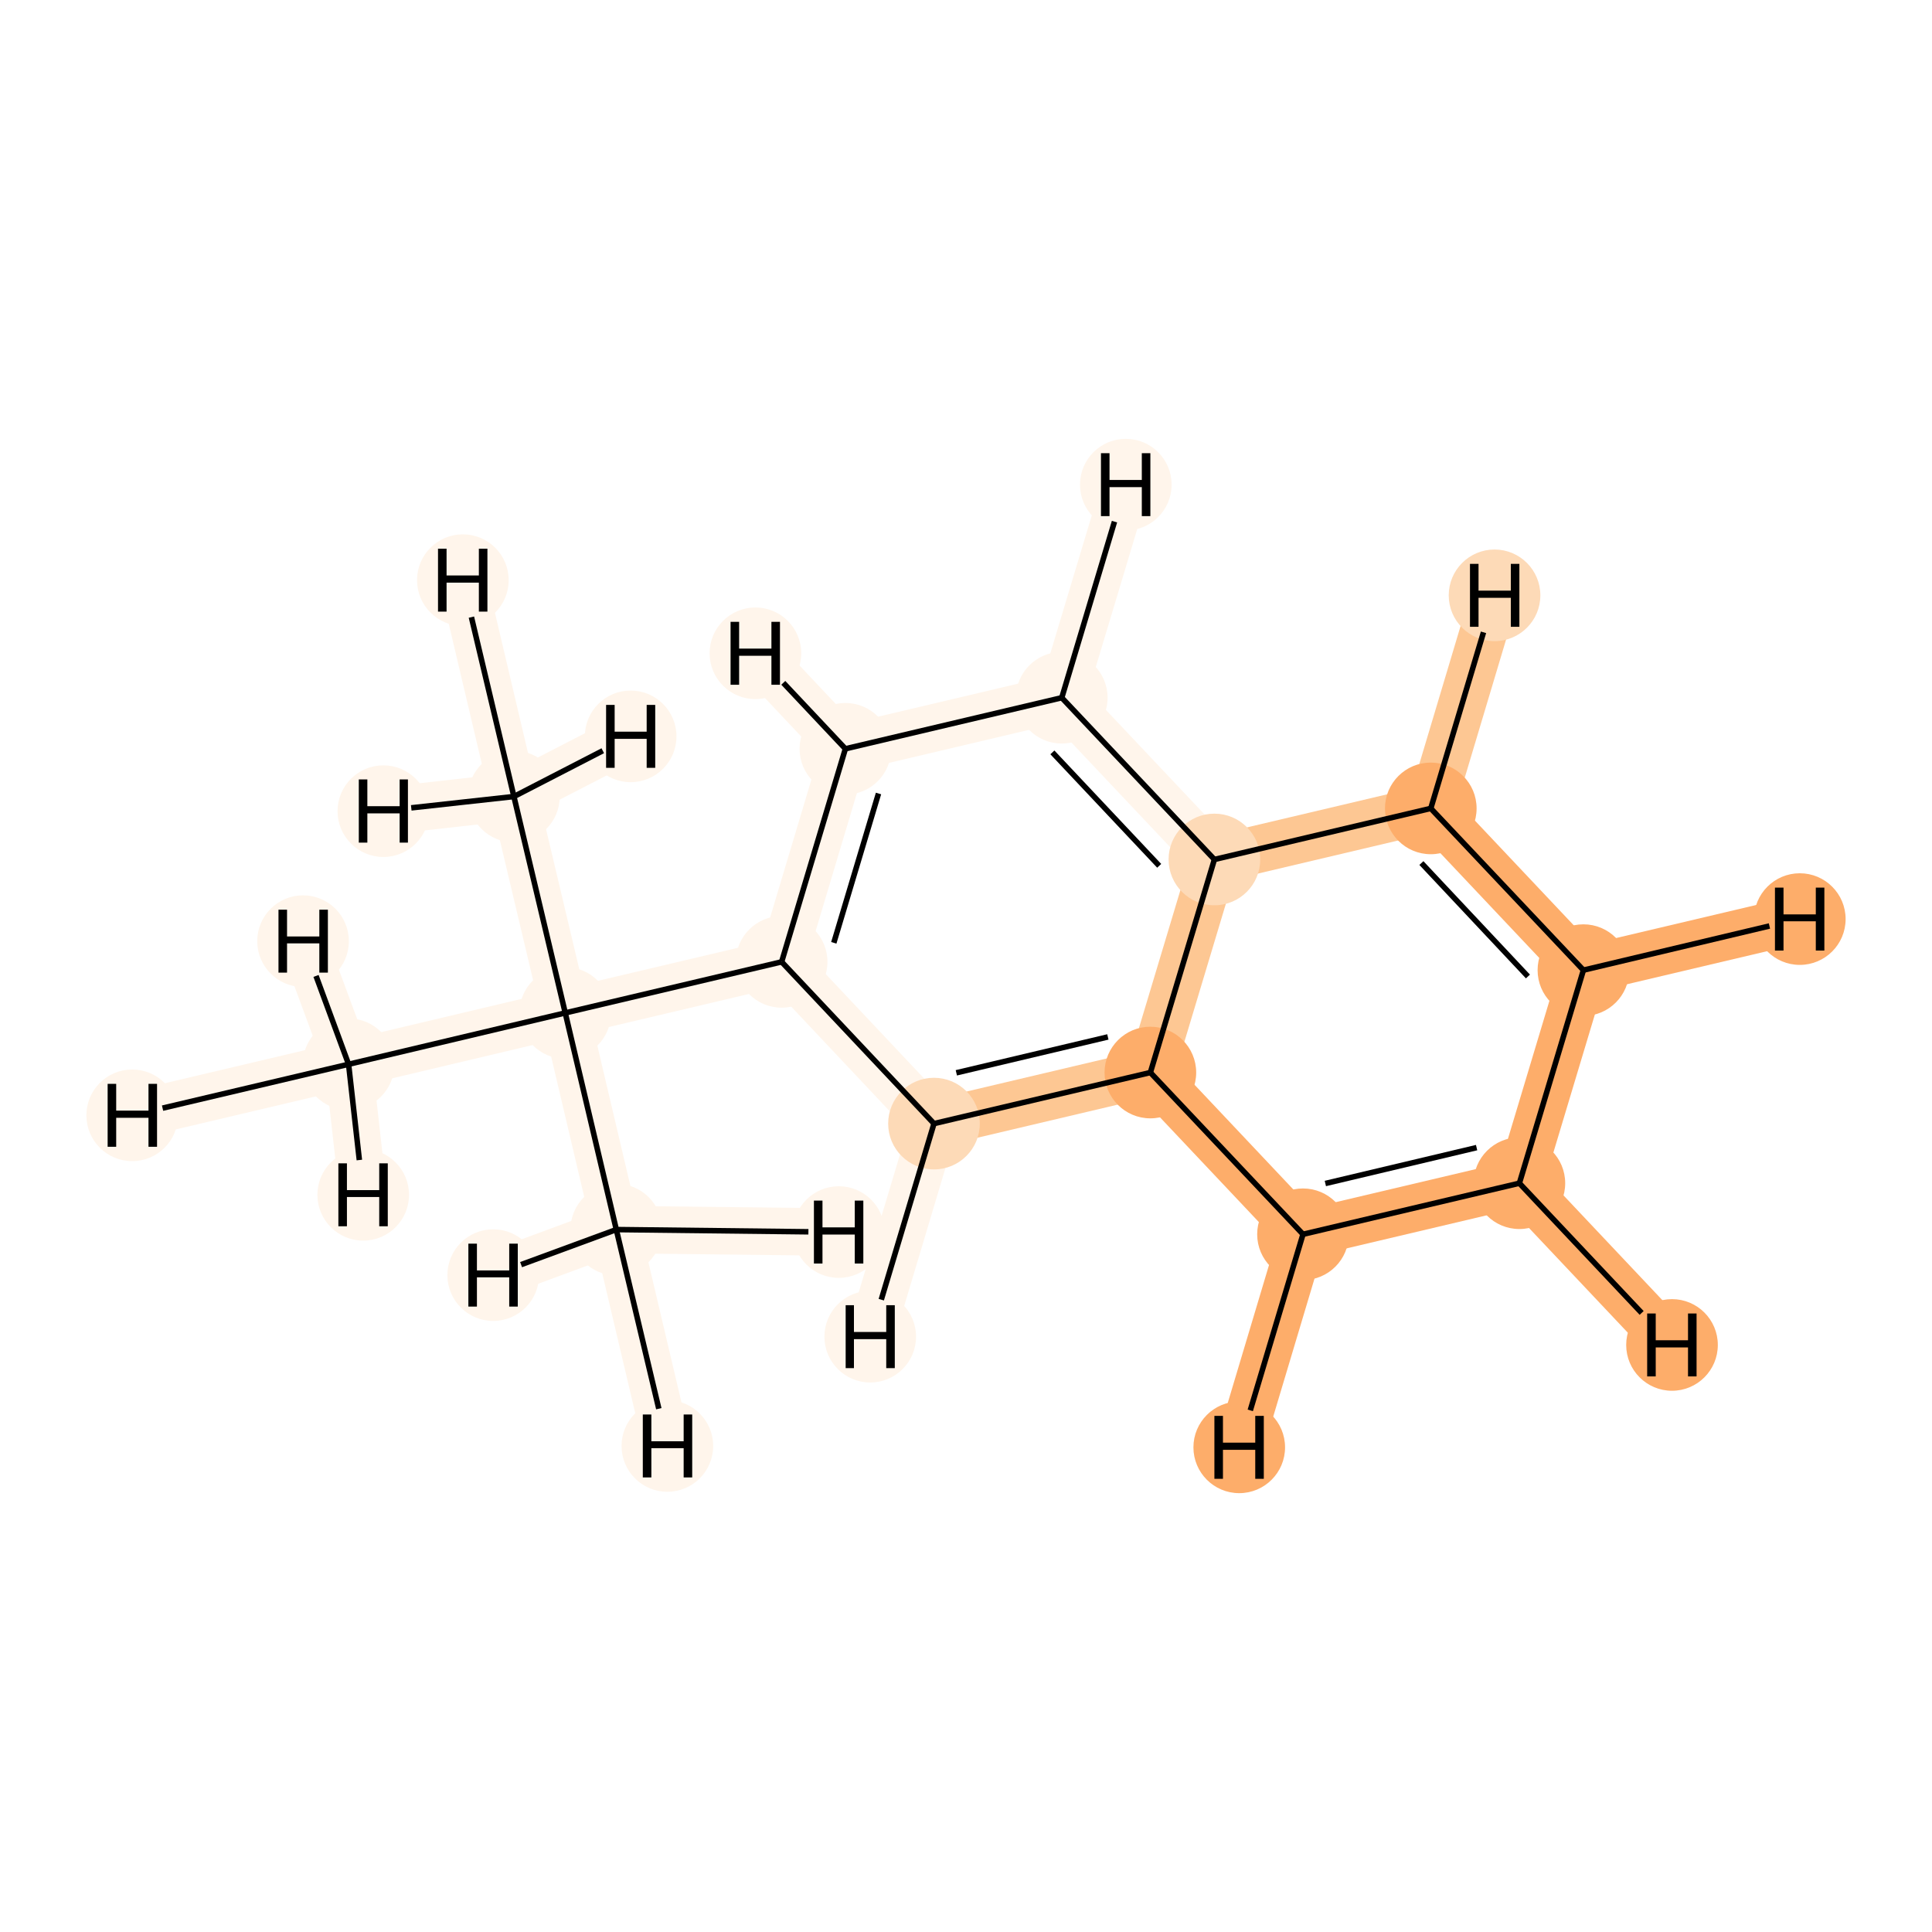 <?xml version='1.0' encoding='iso-8859-1'?>
<svg version='1.1' baseProfile='full'
              xmlns='http://www.w3.org/2000/svg'
                      xmlns:rdkit='http://www.rdkit.org/xml'
                      xmlns:xlink='http://www.w3.org/1999/xlink'
                  xml:space='preserve'
width='700px' height='700px' viewBox='0 0 700 700'>
<!-- END OF HEADER -->
<rect style='opacity:1.0;fill:#FFFFFF;stroke:none' width='700.0' height='700.0' x='0.0' y='0.0'> </rect>
<path d='M 126.3,385.6 L 204.8,367.0' style='fill:none;fill-rule:evenodd;stroke:#FFF5EB;stroke-width:17.2px;stroke-linecap:butt;stroke-linejoin:miter;stroke-opacity:1' />
<path d='M 126.3,385.6 L 47.9,404.1' style='fill:none;fill-rule:evenodd;stroke:#FFF5EB;stroke-width:17.2px;stroke-linecap:butt;stroke-linejoin:miter;stroke-opacity:1' />
<path d='M 126.3,385.6 L 131.6,432.9' style='fill:none;fill-rule:evenodd;stroke:#FFF5EB;stroke-width:17.2px;stroke-linecap:butt;stroke-linejoin:miter;stroke-opacity:1' />
<path d='M 126.3,385.6 L 109.8,341.0' style='fill:none;fill-rule:evenodd;stroke:#FFF5EB;stroke-width:17.2px;stroke-linecap:butt;stroke-linejoin:miter;stroke-opacity:1' />
<path d='M 204.8,367.0 L 283.2,348.5' style='fill:none;fill-rule:evenodd;stroke:#FFF5EB;stroke-width:17.2px;stroke-linecap:butt;stroke-linejoin:miter;stroke-opacity:1' />
<path d='M 204.8,367.0 L 186.2,288.6' style='fill:none;fill-rule:evenodd;stroke:#FFF5EB;stroke-width:17.2px;stroke-linecap:butt;stroke-linejoin:miter;stroke-opacity:1' />
<path d='M 204.8,367.0 L 223.3,445.5' style='fill:none;fill-rule:evenodd;stroke:#FFF5EB;stroke-width:17.2px;stroke-linecap:butt;stroke-linejoin:miter;stroke-opacity:1' />
<path d='M 283.2,348.5 L 306.3,271.3' style='fill:none;fill-rule:evenodd;stroke:#FFF5EB;stroke-width:17.2px;stroke-linecap:butt;stroke-linejoin:miter;stroke-opacity:1' />
<path d='M 283.2,348.5 L 338.4,407.1' style='fill:none;fill-rule:evenodd;stroke:#FFF5EB;stroke-width:17.2px;stroke-linecap:butt;stroke-linejoin:miter;stroke-opacity:1' />
<path d='M 306.3,271.3 L 384.7,252.8' style='fill:none;fill-rule:evenodd;stroke:#FFF5EB;stroke-width:17.2px;stroke-linecap:butt;stroke-linejoin:miter;stroke-opacity:1' />
<path d='M 306.3,271.3 L 273.7,236.7' style='fill:none;fill-rule:evenodd;stroke:#FFF5EB;stroke-width:17.2px;stroke-linecap:butt;stroke-linejoin:miter;stroke-opacity:1' />
<path d='M 384.7,252.8 L 440.0,311.4' style='fill:none;fill-rule:evenodd;stroke:#FFF5EB;stroke-width:17.2px;stroke-linecap:butt;stroke-linejoin:miter;stroke-opacity:1' />
<path d='M 384.7,252.8 L 407.9,175.6' style='fill:none;fill-rule:evenodd;stroke:#FFF5EB;stroke-width:17.2px;stroke-linecap:butt;stroke-linejoin:miter;stroke-opacity:1' />
<path d='M 440.0,311.4 L 416.8,388.6' style='fill:none;fill-rule:evenodd;stroke:#FDC793;stroke-width:17.2px;stroke-linecap:butt;stroke-linejoin:miter;stroke-opacity:1' />
<path d='M 440.0,311.4 L 518.4,292.9' style='fill:none;fill-rule:evenodd;stroke:#FDC793;stroke-width:17.2px;stroke-linecap:butt;stroke-linejoin:miter;stroke-opacity:1' />
<path d='M 416.8,388.6 L 338.4,407.1' style='fill:none;fill-rule:evenodd;stroke:#FDC793;stroke-width:17.2px;stroke-linecap:butt;stroke-linejoin:miter;stroke-opacity:1' />
<path d='M 416.8,388.6 L 472.1,447.2' style='fill:none;fill-rule:evenodd;stroke:#FDAD6A;stroke-width:17.2px;stroke-linecap:butt;stroke-linejoin:miter;stroke-opacity:1' />
<path d='M 338.4,407.1 L 315.3,484.3' style='fill:none;fill-rule:evenodd;stroke:#FFF5EB;stroke-width:17.2px;stroke-linecap:butt;stroke-linejoin:miter;stroke-opacity:1' />
<path d='M 472.1,447.2 L 550.5,428.7' style='fill:none;fill-rule:evenodd;stroke:#FDAD6A;stroke-width:17.2px;stroke-linecap:butt;stroke-linejoin:miter;stroke-opacity:1' />
<path d='M 472.1,447.2 L 449.0,524.4' style='fill:none;fill-rule:evenodd;stroke:#FDAD6A;stroke-width:17.2px;stroke-linecap:butt;stroke-linejoin:miter;stroke-opacity:1' />
<path d='M 550.5,428.7 L 573.7,351.5' style='fill:none;fill-rule:evenodd;stroke:#FDAD6A;stroke-width:17.2px;stroke-linecap:butt;stroke-linejoin:miter;stroke-opacity:1' />
<path d='M 550.5,428.7 L 605.8,487.3' style='fill:none;fill-rule:evenodd;stroke:#FDAD6A;stroke-width:17.2px;stroke-linecap:butt;stroke-linejoin:miter;stroke-opacity:1' />
<path d='M 573.7,351.5 L 518.4,292.9' style='fill:none;fill-rule:evenodd;stroke:#FDAD6A;stroke-width:17.2px;stroke-linecap:butt;stroke-linejoin:miter;stroke-opacity:1' />
<path d='M 573.7,351.5 L 652.1,333.0' style='fill:none;fill-rule:evenodd;stroke:#FDAD6A;stroke-width:17.2px;stroke-linecap:butt;stroke-linejoin:miter;stroke-opacity:1' />
<path d='M 518.4,292.9 L 541.5,215.7' style='fill:none;fill-rule:evenodd;stroke:#FDC793;stroke-width:17.2px;stroke-linecap:butt;stroke-linejoin:miter;stroke-opacity:1' />
<path d='M 186.2,288.6 L 167.7,210.2' style='fill:none;fill-rule:evenodd;stroke:#FFF5EB;stroke-width:17.2px;stroke-linecap:butt;stroke-linejoin:miter;stroke-opacity:1' />
<path d='M 186.2,288.6 L 138.9,293.9' style='fill:none;fill-rule:evenodd;stroke:#FFF5EB;stroke-width:17.2px;stroke-linecap:butt;stroke-linejoin:miter;stroke-opacity:1' />
<path d='M 186.2,288.6 L 228.5,266.8' style='fill:none;fill-rule:evenodd;stroke:#FFF5EB;stroke-width:17.2px;stroke-linecap:butt;stroke-linejoin:miter;stroke-opacity:1' />
<path d='M 223.3,445.5 L 241.8,523.9' style='fill:none;fill-rule:evenodd;stroke:#FFF5EB;stroke-width:17.2px;stroke-linecap:butt;stroke-linejoin:miter;stroke-opacity:1' />
<path d='M 223.3,445.5 L 178.7,462.0' style='fill:none;fill-rule:evenodd;stroke:#FFF5EB;stroke-width:17.2px;stroke-linecap:butt;stroke-linejoin:miter;stroke-opacity:1' />
<path d='M 223.3,445.5 L 303.9,446.4' style='fill:none;fill-rule:evenodd;stroke:#FFF5EB;stroke-width:17.2px;stroke-linecap:butt;stroke-linejoin:miter;stroke-opacity:1' />
<ellipse cx='126.3' cy='385.6' rx='16.1' ry='16.1'  style='fill:#FFF5EB;fill-rule:evenodd;stroke:#FFF5EB;stroke-width:1.0px;stroke-linecap:butt;stroke-linejoin:miter;stroke-opacity:1' />
<ellipse cx='204.8' cy='367.0' rx='16.1' ry='16.1'  style='fill:#FFF5EB;fill-rule:evenodd;stroke:#FFF5EB;stroke-width:1.0px;stroke-linecap:butt;stroke-linejoin:miter;stroke-opacity:1' />
<ellipse cx='283.2' cy='348.5' rx='16.1' ry='16.1'  style='fill:#FFF5EB;fill-rule:evenodd;stroke:#FFF5EB;stroke-width:1.0px;stroke-linecap:butt;stroke-linejoin:miter;stroke-opacity:1' />
<ellipse cx='306.3' cy='271.3' rx='16.1' ry='16.1'  style='fill:#FFF5EB;fill-rule:evenodd;stroke:#FFF5EB;stroke-width:1.0px;stroke-linecap:butt;stroke-linejoin:miter;stroke-opacity:1' />
<ellipse cx='384.7' cy='252.8' rx='16.1' ry='16.1'  style='fill:#FFF5EB;fill-rule:evenodd;stroke:#FFF5EB;stroke-width:1.0px;stroke-linecap:butt;stroke-linejoin:miter;stroke-opacity:1' />
<ellipse cx='440.0' cy='311.4' rx='16.1' ry='16.1'  style='fill:#FDDAB7;fill-rule:evenodd;stroke:#FDDAB7;stroke-width:1.0px;stroke-linecap:butt;stroke-linejoin:miter;stroke-opacity:1' />
<ellipse cx='416.8' cy='388.6' rx='16.1' ry='16.1'  style='fill:#FDAD6A;fill-rule:evenodd;stroke:#FDAD6A;stroke-width:1.0px;stroke-linecap:butt;stroke-linejoin:miter;stroke-opacity:1' />
<ellipse cx='338.4' cy='407.1' rx='16.1' ry='16.1'  style='fill:#FDDAB7;fill-rule:evenodd;stroke:#FDDAB7;stroke-width:1.0px;stroke-linecap:butt;stroke-linejoin:miter;stroke-opacity:1' />
<ellipse cx='472.1' cy='447.2' rx='16.1' ry='16.1'  style='fill:#FDAD6A;fill-rule:evenodd;stroke:#FDAD6A;stroke-width:1.0px;stroke-linecap:butt;stroke-linejoin:miter;stroke-opacity:1' />
<ellipse cx='550.5' cy='428.7' rx='16.1' ry='16.1'  style='fill:#FDAD6A;fill-rule:evenodd;stroke:#FDAD6A;stroke-width:1.0px;stroke-linecap:butt;stroke-linejoin:miter;stroke-opacity:1' />
<ellipse cx='573.7' cy='351.5' rx='16.1' ry='16.1'  style='fill:#FDAD6A;fill-rule:evenodd;stroke:#FDAD6A;stroke-width:1.0px;stroke-linecap:butt;stroke-linejoin:miter;stroke-opacity:1' />
<ellipse cx='518.4' cy='292.9' rx='16.1' ry='16.1'  style='fill:#FDAD6A;fill-rule:evenodd;stroke:#FDAD6A;stroke-width:1.0px;stroke-linecap:butt;stroke-linejoin:miter;stroke-opacity:1' />
<ellipse cx='186.2' cy='288.6' rx='16.1' ry='16.1'  style='fill:#FFF5EB;fill-rule:evenodd;stroke:#FFF5EB;stroke-width:1.0px;stroke-linecap:butt;stroke-linejoin:miter;stroke-opacity:1' />
<ellipse cx='223.3' cy='445.5' rx='16.1' ry='16.1'  style='fill:#FFF5EB;fill-rule:evenodd;stroke:#FFF5EB;stroke-width:1.0px;stroke-linecap:butt;stroke-linejoin:miter;stroke-opacity:1' />
<ellipse cx='47.9' cy='404.1' rx='16.1' ry='16.1'  style='fill:#FFF5EB;fill-rule:evenodd;stroke:#FFF5EB;stroke-width:1.0px;stroke-linecap:butt;stroke-linejoin:miter;stroke-opacity:1' />
<ellipse cx='131.6' cy='432.9' rx='16.1' ry='16.1'  style='fill:#FFF5EB;fill-rule:evenodd;stroke:#FFF5EB;stroke-width:1.0px;stroke-linecap:butt;stroke-linejoin:miter;stroke-opacity:1' />
<ellipse cx='109.8' cy='341.0' rx='16.1' ry='16.1'  style='fill:#FFF5EB;fill-rule:evenodd;stroke:#FFF5EB;stroke-width:1.0px;stroke-linecap:butt;stroke-linejoin:miter;stroke-opacity:1' />
<ellipse cx='273.7' cy='236.7' rx='16.1' ry='16.1'  style='fill:#FFF5EB;fill-rule:evenodd;stroke:#FFF5EB;stroke-width:1.0px;stroke-linecap:butt;stroke-linejoin:miter;stroke-opacity:1' />
<ellipse cx='407.9' cy='175.6' rx='16.1' ry='16.1'  style='fill:#FFF5EB;fill-rule:evenodd;stroke:#FFF5EB;stroke-width:1.0px;stroke-linecap:butt;stroke-linejoin:miter;stroke-opacity:1' />
<ellipse cx='315.3' cy='484.3' rx='16.1' ry='16.1'  style='fill:#FFF5EB;fill-rule:evenodd;stroke:#FFF5EB;stroke-width:1.0px;stroke-linecap:butt;stroke-linejoin:miter;stroke-opacity:1' />
<ellipse cx='449.0' cy='524.4' rx='16.1' ry='16.1'  style='fill:#FDAD6A;fill-rule:evenodd;stroke:#FDAD6A;stroke-width:1.0px;stroke-linecap:butt;stroke-linejoin:miter;stroke-opacity:1' />
<ellipse cx='605.8' cy='487.3' rx='16.1' ry='16.1'  style='fill:#FDAD6A;fill-rule:evenodd;stroke:#FDAD6A;stroke-width:1.0px;stroke-linecap:butt;stroke-linejoin:miter;stroke-opacity:1' />
<ellipse cx='652.1' cy='333.0' rx='16.1' ry='16.1'  style='fill:#FDAD6A;fill-rule:evenodd;stroke:#FDAD6A;stroke-width:1.0px;stroke-linecap:butt;stroke-linejoin:miter;stroke-opacity:1' />
<ellipse cx='541.5' cy='215.7' rx='16.1' ry='16.1'  style='fill:#FDDAB7;fill-rule:evenodd;stroke:#FDDAB7;stroke-width:1.0px;stroke-linecap:butt;stroke-linejoin:miter;stroke-opacity:1' />
<ellipse cx='167.7' cy='210.2' rx='16.1' ry='16.1'  style='fill:#FFF5EB;fill-rule:evenodd;stroke:#FFF5EB;stroke-width:1.0px;stroke-linecap:butt;stroke-linejoin:miter;stroke-opacity:1' />
<ellipse cx='138.9' cy='293.9' rx='16.1' ry='16.1'  style='fill:#FFF5EB;fill-rule:evenodd;stroke:#FFF5EB;stroke-width:1.0px;stroke-linecap:butt;stroke-linejoin:miter;stroke-opacity:1' />
<ellipse cx='228.5' cy='266.8' rx='16.1' ry='16.1'  style='fill:#FFF5EB;fill-rule:evenodd;stroke:#FFF5EB;stroke-width:1.0px;stroke-linecap:butt;stroke-linejoin:miter;stroke-opacity:1' />
<ellipse cx='241.8' cy='523.9' rx='16.1' ry='16.1'  style='fill:#FFF5EB;fill-rule:evenodd;stroke:#FFF5EB;stroke-width:1.0px;stroke-linecap:butt;stroke-linejoin:miter;stroke-opacity:1' />
<ellipse cx='178.7' cy='462.0' rx='16.1' ry='16.1'  style='fill:#FFF5EB;fill-rule:evenodd;stroke:#FFF5EB;stroke-width:1.0px;stroke-linecap:butt;stroke-linejoin:miter;stroke-opacity:1' />
<ellipse cx='303.9' cy='446.4' rx='16.1' ry='16.1'  style='fill:#FFF5EB;fill-rule:evenodd;stroke:#FFF5EB;stroke-width:1.0px;stroke-linecap:butt;stroke-linejoin:miter;stroke-opacity:1' />
<path class='bond-0 atom-0 atom-1' d='M 126.3,385.6 L 204.8,367.0' style='fill:none;fill-rule:evenodd;stroke:#000000;stroke-width:2.0px;stroke-linecap:butt;stroke-linejoin:miter;stroke-opacity:1' />
<path class='bond-15 atom-0 atom-14' d='M 126.3,385.6 L 58.9,401.5' style='fill:none;fill-rule:evenodd;stroke:#000000;stroke-width:2.0px;stroke-linecap:butt;stroke-linejoin:miter;stroke-opacity:1' />
<path class='bond-16 atom-0 atom-15' d='M 126.3,385.6 L 130.2,420.3' style='fill:none;fill-rule:evenodd;stroke:#000000;stroke-width:2.0px;stroke-linecap:butt;stroke-linejoin:miter;stroke-opacity:1' />
<path class='bond-17 atom-0 atom-16' d='M 126.3,385.6 L 114.5,353.6' style='fill:none;fill-rule:evenodd;stroke:#000000;stroke-width:2.0px;stroke-linecap:butt;stroke-linejoin:miter;stroke-opacity:1' />
<path class='bond-1 atom-1 atom-2' d='M 204.8,367.0 L 283.2,348.5' style='fill:none;fill-rule:evenodd;stroke:#000000;stroke-width:2.0px;stroke-linecap:butt;stroke-linejoin:miter;stroke-opacity:1' />
<path class='bond-11 atom-1 atom-12' d='M 204.8,367.0 L 186.2,288.6' style='fill:none;fill-rule:evenodd;stroke:#000000;stroke-width:2.0px;stroke-linecap:butt;stroke-linejoin:miter;stroke-opacity:1' />
<path class='bond-12 atom-1 atom-13' d='M 204.8,367.0 L 223.3,445.5' style='fill:none;fill-rule:evenodd;stroke:#000000;stroke-width:2.0px;stroke-linecap:butt;stroke-linejoin:miter;stroke-opacity:1' />
<path class='bond-2 atom-2 atom-3' d='M 283.2,348.5 L 306.3,271.3' style='fill:none;fill-rule:evenodd;stroke:#000000;stroke-width:2.0px;stroke-linecap:butt;stroke-linejoin:miter;stroke-opacity:1' />
<path class='bond-2 atom-2 atom-3' d='M 302.1,341.6 L 318.3,287.5' style='fill:none;fill-rule:evenodd;stroke:#000000;stroke-width:2.0px;stroke-linecap:butt;stroke-linejoin:miter;stroke-opacity:1' />
<path class='bond-13 atom-7 atom-2' d='M 338.4,407.1 L 283.2,348.5' style='fill:none;fill-rule:evenodd;stroke:#000000;stroke-width:2.0px;stroke-linecap:butt;stroke-linejoin:miter;stroke-opacity:1' />
<path class='bond-3 atom-3 atom-4' d='M 306.3,271.3 L 384.7,252.8' style='fill:none;fill-rule:evenodd;stroke:#000000;stroke-width:2.0px;stroke-linecap:butt;stroke-linejoin:miter;stroke-opacity:1' />
<path class='bond-18 atom-3 atom-17' d='M 306.3,271.3 L 283.8,247.4' style='fill:none;fill-rule:evenodd;stroke:#000000;stroke-width:2.0px;stroke-linecap:butt;stroke-linejoin:miter;stroke-opacity:1' />
<path class='bond-4 atom-4 atom-5' d='M 384.7,252.8 L 440.0,311.4' style='fill:none;fill-rule:evenodd;stroke:#000000;stroke-width:2.0px;stroke-linecap:butt;stroke-linejoin:miter;stroke-opacity:1' />
<path class='bond-4 atom-4 atom-5' d='M 381.3,272.6 L 420.0,313.7' style='fill:none;fill-rule:evenodd;stroke:#000000;stroke-width:2.0px;stroke-linecap:butt;stroke-linejoin:miter;stroke-opacity:1' />
<path class='bond-19 atom-4 atom-18' d='M 384.7,252.8 L 403.8,189.0' style='fill:none;fill-rule:evenodd;stroke:#000000;stroke-width:2.0px;stroke-linecap:butt;stroke-linejoin:miter;stroke-opacity:1' />
<path class='bond-5 atom-5 atom-6' d='M 440.0,311.4 L 416.8,388.6' style='fill:none;fill-rule:evenodd;stroke:#000000;stroke-width:2.0px;stroke-linecap:butt;stroke-linejoin:miter;stroke-opacity:1' />
<path class='bond-14 atom-11 atom-5' d='M 518.4,292.9 L 440.0,311.4' style='fill:none;fill-rule:evenodd;stroke:#000000;stroke-width:2.0px;stroke-linecap:butt;stroke-linejoin:miter;stroke-opacity:1' />
<path class='bond-6 atom-6 atom-7' d='M 416.8,388.6 L 338.4,407.1' style='fill:none;fill-rule:evenodd;stroke:#000000;stroke-width:2.0px;stroke-linecap:butt;stroke-linejoin:miter;stroke-opacity:1' />
<path class='bond-6 atom-6 atom-7' d='M 401.4,375.7 L 346.5,388.7' style='fill:none;fill-rule:evenodd;stroke:#000000;stroke-width:2.0px;stroke-linecap:butt;stroke-linejoin:miter;stroke-opacity:1' />
<path class='bond-7 atom-6 atom-8' d='M 416.8,388.6 L 472.1,447.2' style='fill:none;fill-rule:evenodd;stroke:#000000;stroke-width:2.0px;stroke-linecap:butt;stroke-linejoin:miter;stroke-opacity:1' />
<path class='bond-20 atom-7 atom-19' d='M 338.4,407.1 L 319.3,470.9' style='fill:none;fill-rule:evenodd;stroke:#000000;stroke-width:2.0px;stroke-linecap:butt;stroke-linejoin:miter;stroke-opacity:1' />
<path class='bond-8 atom-8 atom-9' d='M 472.1,447.2 L 550.5,428.7' style='fill:none;fill-rule:evenodd;stroke:#000000;stroke-width:2.0px;stroke-linecap:butt;stroke-linejoin:miter;stroke-opacity:1' />
<path class='bond-8 atom-8 atom-9' d='M 480.2,428.8 L 535.0,415.8' style='fill:none;fill-rule:evenodd;stroke:#000000;stroke-width:2.0px;stroke-linecap:butt;stroke-linejoin:miter;stroke-opacity:1' />
<path class='bond-21 atom-8 atom-20' d='M 472.1,447.2 L 453.0,511.0' style='fill:none;fill-rule:evenodd;stroke:#000000;stroke-width:2.0px;stroke-linecap:butt;stroke-linejoin:miter;stroke-opacity:1' />
<path class='bond-9 atom-9 atom-10' d='M 550.5,428.7 L 573.7,351.5' style='fill:none;fill-rule:evenodd;stroke:#000000;stroke-width:2.0px;stroke-linecap:butt;stroke-linejoin:miter;stroke-opacity:1' />
<path class='bond-22 atom-9 atom-21' d='M 550.5,428.7 L 594.8,475.7' style='fill:none;fill-rule:evenodd;stroke:#000000;stroke-width:2.0px;stroke-linecap:butt;stroke-linejoin:miter;stroke-opacity:1' />
<path class='bond-10 atom-10 atom-11' d='M 573.7,351.5 L 518.4,292.9' style='fill:none;fill-rule:evenodd;stroke:#000000;stroke-width:2.0px;stroke-linecap:butt;stroke-linejoin:miter;stroke-opacity:1' />
<path class='bond-10 atom-10 atom-11' d='M 553.6,353.8 L 515.0,312.7' style='fill:none;fill-rule:evenodd;stroke:#000000;stroke-width:2.0px;stroke-linecap:butt;stroke-linejoin:miter;stroke-opacity:1' />
<path class='bond-23 atom-10 atom-22' d='M 573.7,351.5 L 641.1,335.5' style='fill:none;fill-rule:evenodd;stroke:#000000;stroke-width:2.0px;stroke-linecap:butt;stroke-linejoin:miter;stroke-opacity:1' />
<path class='bond-24 atom-11 atom-23' d='M 518.4,292.9 L 537.5,229.1' style='fill:none;fill-rule:evenodd;stroke:#000000;stroke-width:2.0px;stroke-linecap:butt;stroke-linejoin:miter;stroke-opacity:1' />
<path class='bond-25 atom-12 atom-24' d='M 186.2,288.6 L 170.8,223.6' style='fill:none;fill-rule:evenodd;stroke:#000000;stroke-width:2.0px;stroke-linecap:butt;stroke-linejoin:miter;stroke-opacity:1' />
<path class='bond-26 atom-12 atom-25' d='M 186.2,288.6 L 149.0,292.7' style='fill:none;fill-rule:evenodd;stroke:#000000;stroke-width:2.0px;stroke-linecap:butt;stroke-linejoin:miter;stroke-opacity:1' />
<path class='bond-27 atom-12 atom-26' d='M 186.2,288.6 L 218.4,272.0' style='fill:none;fill-rule:evenodd;stroke:#000000;stroke-width:2.0px;stroke-linecap:butt;stroke-linejoin:miter;stroke-opacity:1' />
<path class='bond-28 atom-13 atom-27' d='M 223.3,445.5 L 238.7,510.4' style='fill:none;fill-rule:evenodd;stroke:#000000;stroke-width:2.0px;stroke-linecap:butt;stroke-linejoin:miter;stroke-opacity:1' />
<path class='bond-29 atom-13 atom-28' d='M 223.3,445.5 L 188.8,458.2' style='fill:none;fill-rule:evenodd;stroke:#000000;stroke-width:2.0px;stroke-linecap:butt;stroke-linejoin:miter;stroke-opacity:1' />
<path class='bond-30 atom-13 atom-29' d='M 223.3,445.5 L 292.9,446.3' style='fill:none;fill-rule:evenodd;stroke:#000000;stroke-width:2.0px;stroke-linecap:butt;stroke-linejoin:miter;stroke-opacity:1' />
<path  class='atom-14' d='M 39.0 392.7
L 42.1 392.7
L 42.1 402.4
L 53.8 402.4
L 53.8 392.7
L 56.9 392.7
L 56.9 415.5
L 53.8 415.5
L 53.8 405.0
L 42.1 405.0
L 42.1 415.5
L 39.0 415.5
L 39.0 392.7
' fill='#000000'/>
<path  class='atom-15' d='M 122.6 421.5
L 125.7 421.5
L 125.7 431.2
L 137.4 431.2
L 137.4 421.5
L 140.5 421.5
L 140.5 444.3
L 137.4 444.3
L 137.4 433.7
L 125.7 433.7
L 125.7 444.3
L 122.6 444.3
L 122.6 421.5
' fill='#000000'/>
<path  class='atom-16' d='M 100.9 329.6
L 104.0 329.6
L 104.0 339.3
L 115.7 339.3
L 115.7 329.6
L 118.8 329.6
L 118.8 352.4
L 115.7 352.4
L 115.7 341.8
L 104.0 341.8
L 104.0 352.4
L 100.9 352.4
L 100.9 329.6
' fill='#000000'/>
<path  class='atom-17' d='M 264.7 225.3
L 267.8 225.3
L 267.8 235.0
L 279.5 235.0
L 279.5 225.3
L 282.6 225.3
L 282.6 248.1
L 279.5 248.1
L 279.5 237.6
L 267.8 237.6
L 267.8 248.1
L 264.7 248.1
L 264.7 225.3
' fill='#000000'/>
<path  class='atom-18' d='M 398.9 164.2
L 402.0 164.2
L 402.0 173.9
L 413.7 173.9
L 413.7 164.2
L 416.8 164.2
L 416.8 187.0
L 413.7 187.0
L 413.7 176.5
L 402.0 176.5
L 402.0 187.0
L 398.9 187.0
L 398.9 164.2
' fill='#000000'/>
<path  class='atom-19' d='M 306.4 472.9
L 309.4 472.9
L 309.4 482.6
L 321.1 482.6
L 321.1 472.9
L 324.2 472.9
L 324.2 495.7
L 321.1 495.7
L 321.1 485.2
L 309.4 485.2
L 309.4 495.7
L 306.4 495.7
L 306.4 472.9
' fill='#000000'/>
<path  class='atom-20' d='M 440.0 513.0
L 443.1 513.0
L 443.1 522.7
L 454.8 522.7
L 454.8 513.0
L 457.9 513.0
L 457.9 535.8
L 454.8 535.8
L 454.8 525.3
L 443.1 525.3
L 443.1 535.8
L 440.0 535.8
L 440.0 513.0
' fill='#000000'/>
<path  class='atom-21' d='M 596.8 475.9
L 599.9 475.9
L 599.9 485.6
L 611.6 485.6
L 611.6 475.9
L 614.7 475.9
L 614.7 498.7
L 611.6 498.7
L 611.6 488.2
L 599.9 488.2
L 599.9 498.7
L 596.8 498.7
L 596.8 475.9
' fill='#000000'/>
<path  class='atom-22' d='M 643.1 321.6
L 646.2 321.6
L 646.2 331.3
L 657.9 331.3
L 657.9 321.6
L 661.0 321.6
L 661.0 344.4
L 657.9 344.4
L 657.9 333.8
L 646.2 333.8
L 646.2 344.4
L 643.1 344.4
L 643.1 321.6
' fill='#000000'/>
<path  class='atom-23' d='M 532.6 204.3
L 535.7 204.3
L 535.7 214.0
L 547.4 214.0
L 547.4 204.3
L 550.5 204.3
L 550.5 227.1
L 547.4 227.1
L 547.4 216.6
L 535.7 216.6
L 535.7 227.1
L 532.6 227.1
L 532.6 204.3
' fill='#000000'/>
<path  class='atom-24' d='M 158.7 198.8
L 161.8 198.8
L 161.8 208.5
L 173.5 208.5
L 173.5 198.8
L 176.6 198.8
L 176.6 221.6
L 173.5 221.6
L 173.5 211.1
L 161.8 211.1
L 161.8 221.6
L 158.7 221.6
L 158.7 198.8
' fill='#000000'/>
<path  class='atom-25' d='M 130.0 282.4
L 133.1 282.4
L 133.1 292.1
L 144.8 292.1
L 144.8 282.4
L 147.8 282.4
L 147.8 305.3
L 144.8 305.3
L 144.8 294.7
L 133.1 294.7
L 133.1 305.3
L 130.0 305.3
L 130.0 282.4
' fill='#000000'/>
<path  class='atom-26' d='M 219.6 255.4
L 222.7 255.4
L 222.7 265.1
L 234.3 265.1
L 234.3 255.4
L 237.4 255.4
L 237.4 278.2
L 234.3 278.2
L 234.3 267.7
L 222.7 267.7
L 222.7 278.2
L 219.6 278.2
L 219.6 255.4
' fill='#000000'/>
<path  class='atom-27' d='M 232.9 512.5
L 236.0 512.5
L 236.0 522.2
L 247.7 522.2
L 247.7 512.5
L 250.8 512.5
L 250.8 535.3
L 247.7 535.3
L 247.7 524.7
L 236.0 524.7
L 236.0 535.3
L 232.9 535.3
L 232.9 512.5
' fill='#000000'/>
<path  class='atom-28' d='M 169.7 450.6
L 172.8 450.6
L 172.8 460.3
L 184.5 460.3
L 184.5 450.6
L 187.6 450.6
L 187.6 473.4
L 184.5 473.4
L 184.5 462.8
L 172.8 462.8
L 172.8 473.4
L 169.7 473.4
L 169.7 450.6
' fill='#000000'/>
<path  class='atom-29' d='M 294.9 435.0
L 298.0 435.0
L 298.0 444.7
L 309.7 444.7
L 309.7 435.0
L 312.8 435.0
L 312.8 457.8
L 309.7 457.8
L 309.7 447.3
L 298.0 447.3
L 298.0 457.8
L 294.9 457.8
L 294.9 435.0
' fill='#000000'/>
</svg>
